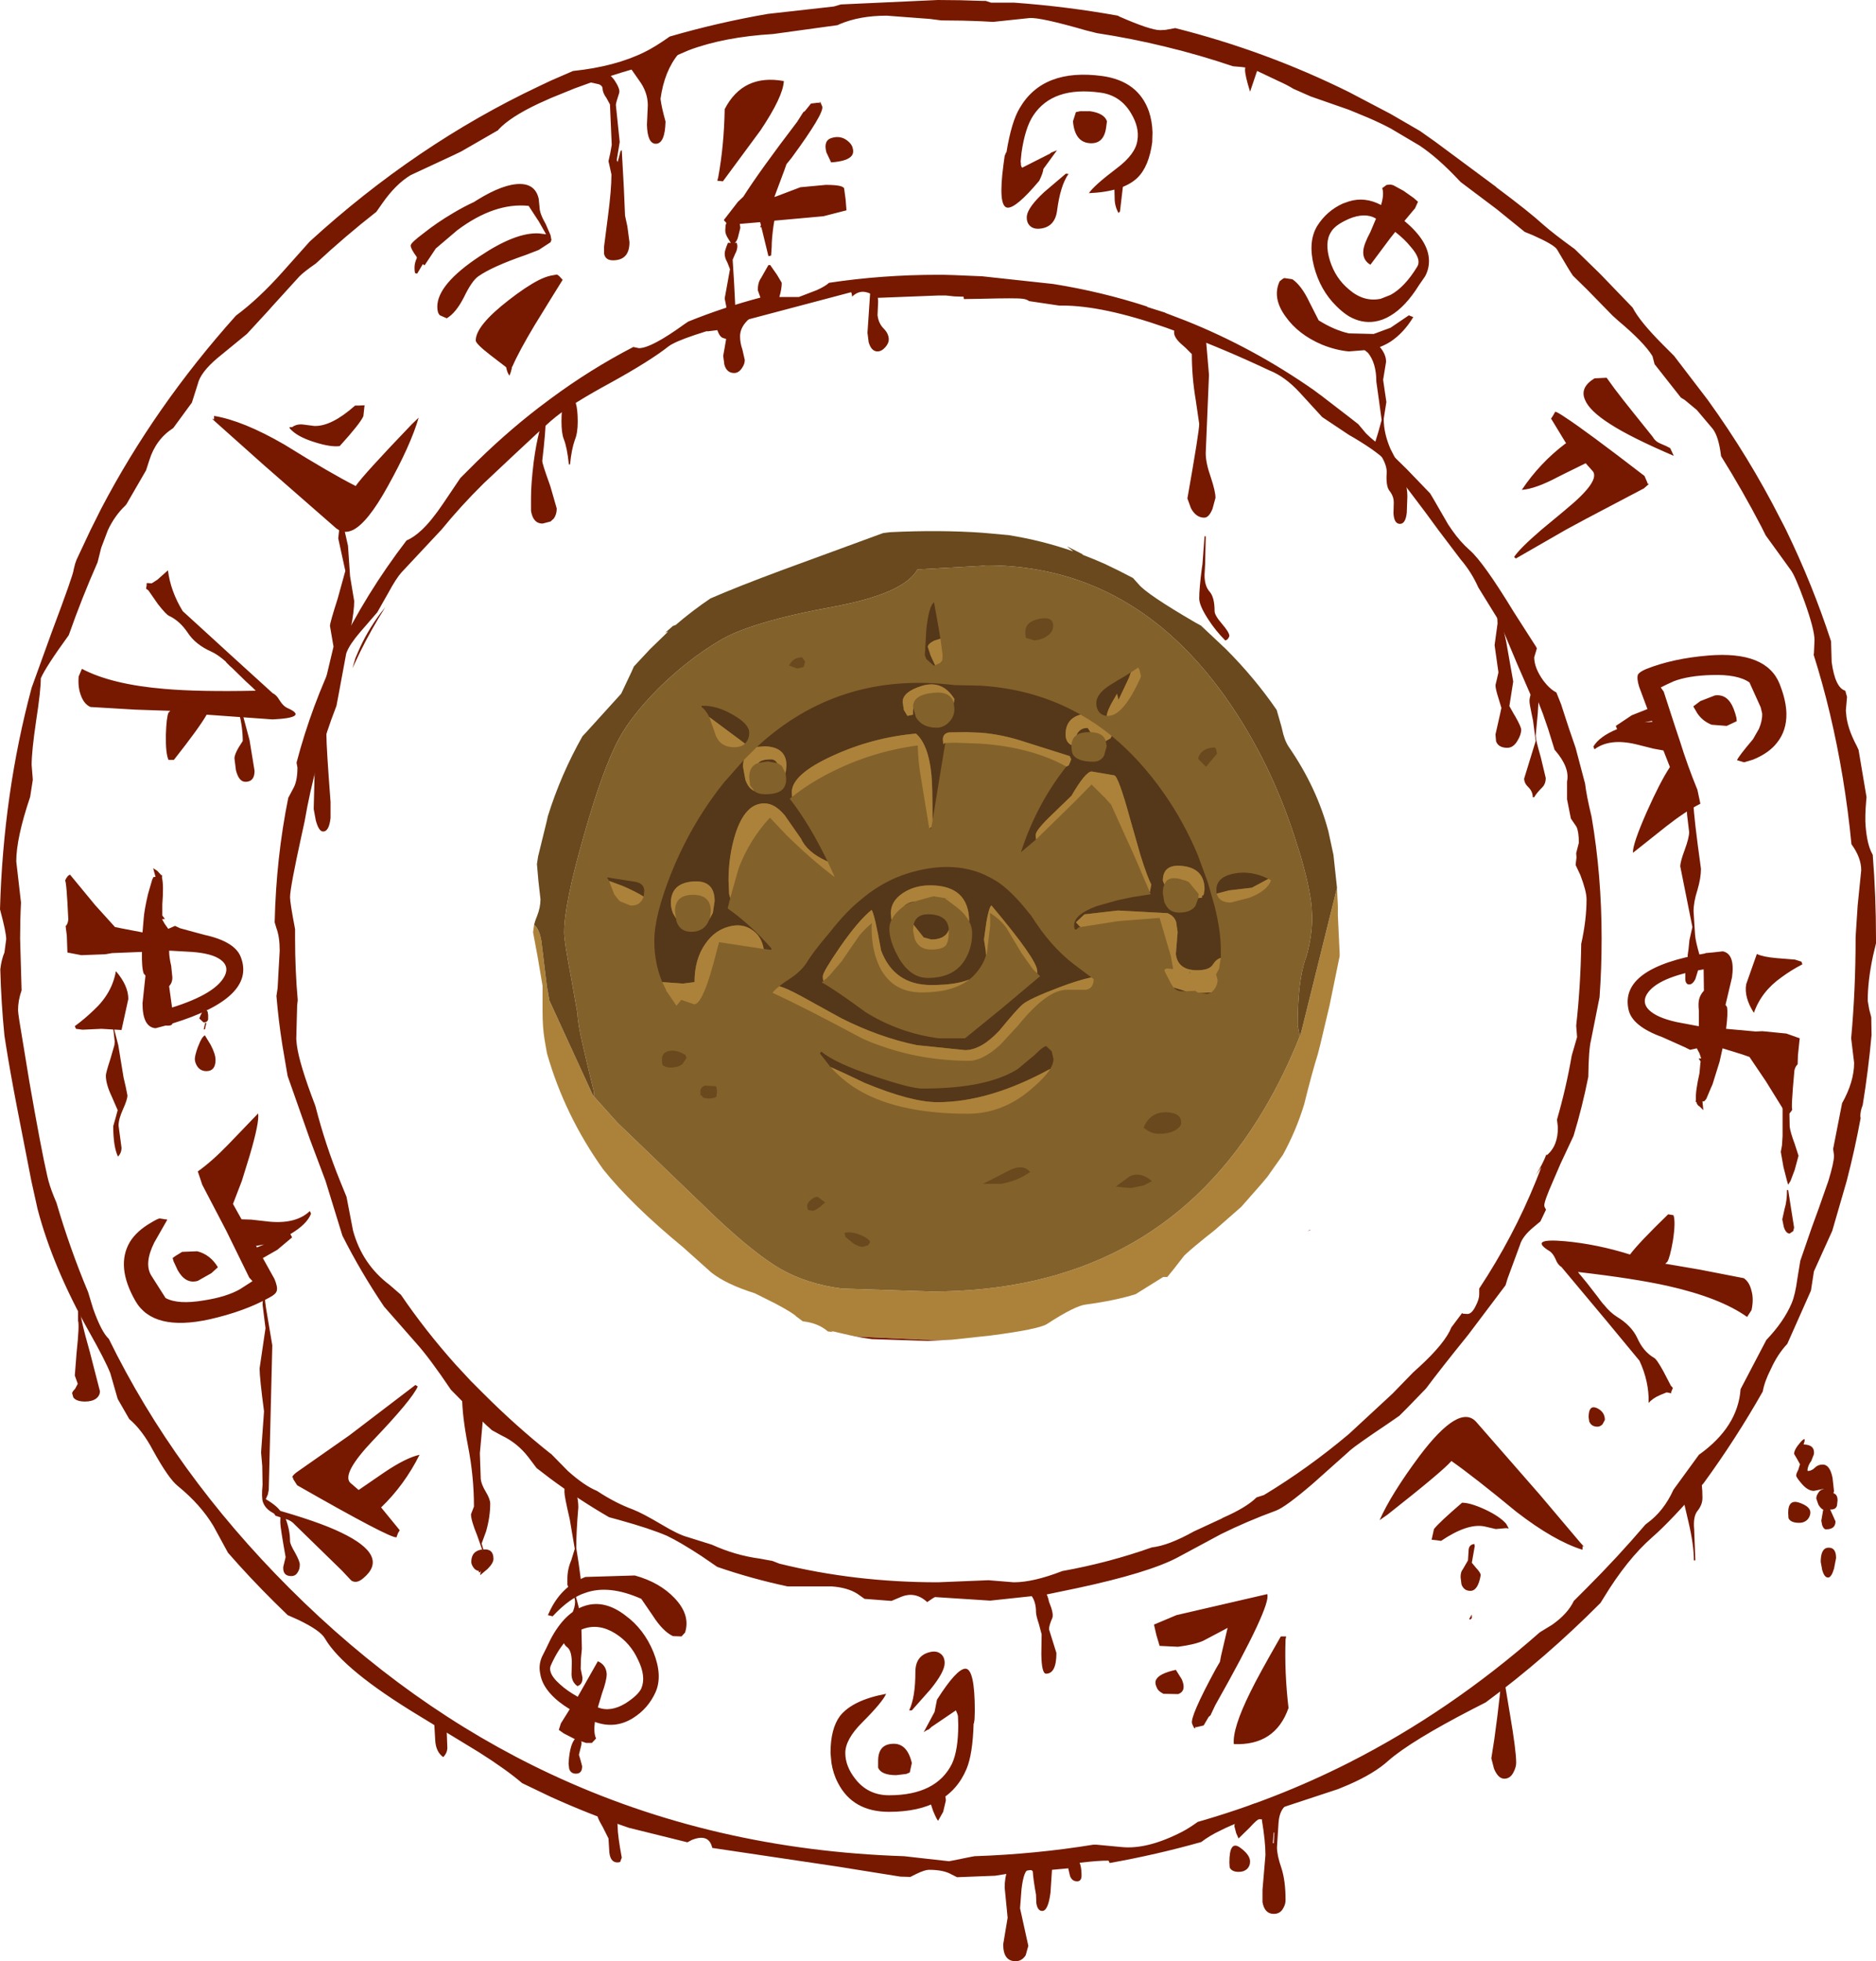 <?xml version="1.0" encoding="UTF-8" standalone="no"?>
<svg xmlns:ffdec="https://www.free-decompiler.com/flash" xmlns:xlink="http://www.w3.org/1999/xlink" ffdec:objectType="frame" height="331.5px" width="317.25px" xmlns="http://www.w3.org/2000/svg">
  <g transform="matrix(1.0, 0.0, 0.0, 1.0, -9.1, -29.0)">
    <use ffdec:characterId="1405" height="331.5" transform="matrix(1.0, 0.0, 0.0, 1.0, 9.1, 29.0)" width="317.25" xlink:href="#shape0"/>
  </g>
  <defs>
    <g id="shape0" transform="matrix(1.0, 0.0, 0.0, 1.0, -9.1, -29.0)">
      <path d="M99.35 185.8 L99.45 185.35 Q100.3 186.0 100.65 188.05 L101.6 195.85 101.8 196.9 101.8 197.05 101.9 197.5 101.95 197.8 102.0 198.1 109.35 214.1 109.5 214.3 113.5 218.75 130.4 235.0 Q137.0 241.15 141.2 243.55 145.65 246.05 151.45 246.8 L166.65 247.3 Q203.55 247.3 221.8 218.25 225.5 212.35 228.3 205.65 L228.9 204.15 228.9 204.2 229.15 203.45 235.2 179.05 235.35 182.15 235.35 183.8 235.65 190.15 235.65 190.6 233.95 198.9 232.35 205.65 231.95 207.2 Q230.95 210.4 229.65 215.65 228.3 220.1 226.05 224.2 L223.4 227.95 222.3 229.25 219.0 233.0 214.55 236.9 Q210.5 240.1 209.35 241.25 L207.6 243.5 206.5 244.85 205.95 244.85 205.8 244.85 201.15 247.75 Q197.85 248.8 192.75 249.5 190.9 249.7 186.15 252.8 184.7 253.7 176.55 254.75 L170.05 255.45 166.75 255.5 153.75 254.9 153.05 254.75 151.1 254.3 149.6 253.95 150.0 254.15 149.95 254.15 149.1 254.05 Q147.5 252.65 144.95 252.35 L144.8 252.3 143.8 251.55 Q143.25 250.95 140.25 249.35 L136.75 247.6 Q131.95 246.1 129.4 244.1 L124.65 239.85 Q115.9 232.65 111.1 226.65 104.6 217.55 101.6 207.05 L101.35 205.65 101.15 204.45 Q100.85 202.5 100.85 199.95 L100.85 195.65 100.05 190.9 99.25 186.6 99.25 186.55 99.35 185.8" fill="#ac823b" fill-rule="evenodd" stroke="none"/>
      <path d="M109.5 214.3 L109.55 213.6 108.15 207.8 107.65 205.65 Q106.8 202.0 106.75 200.3 L105.65 194.1 Q104.5 188.1 104.5 186.6 104.5 181.85 107.8 170.35 111.05 158.85 113.8 153.8 115.95 149.9 120.4 145.4 125.25 140.6 130.75 137.3 136.0 134.1 150.3 131.5 162.0 129.3 164.25 125.25 L175.0 124.65 175.85 124.55 Q202.85 124.55 219.25 151.25 224.9 160.45 228.3 171.3 L229.0 173.5 Q230.55 178.8 230.9 182.15 L231.0 184.0 Q231.0 187.2 230.05 190.6 L229.8 191.3 Q228.55 195.1 228.55 202.35 L228.9 204.15 228.3 205.65 Q225.5 212.35 221.8 218.25 203.55 247.3 166.65 247.3 L151.45 246.8 Q145.65 246.05 141.2 243.55 137.0 241.15 130.4 235.0 L113.5 218.75 109.5 214.3" fill="#83612a" fill-rule="evenodd" stroke="none"/>
      <path d="M99.35 185.8 Q99.45 184.95 99.9 183.9 100.5 182.4 100.5 181.0 L100.15 177.9 99.9 175.05 100.1 173.75 101.5 168.05 101.75 166.95 Q103.95 159.9 107.6 153.45 L108.3 152.7 114.15 146.25 115.9 142.55 116.3 141.65 119.05 138.7 122.1 135.75 121.6 135.95 122.9 134.8 123.35 134.65 Q126.2 132.2 129.25 130.15 133.85 128.15 141.4 125.35 L158.45 119.1 159.7 118.95 Q168.1 118.55 175.2 119.05 L179.65 119.45 Q185.3 120.35 190.6 122.2 L189.6 121.4 189.65 121.4 192.0 122.6 192.05 122.6 192.25 122.8 Q194.1 123.5 196.0 124.35 198.35 125.45 200.7 126.7 L201.6 127.7 Q202.95 129.4 211.2 134.2 L212.2 134.75 216.4 138.7 Q221.25 143.55 225.0 149.0 L225.8 151.8 225.9 152.2 Q226.3 154.15 227.05 155.25 231.8 162.15 233.75 169.55 L234.6 173.5 235.2 179.05 229.15 203.45 228.9 204.2 228.9 204.15 228.55 202.35 Q228.55 195.1 229.8 191.3 L230.05 190.6 Q231.0 187.2 231.0 184.0 L230.9 182.15 Q230.55 178.8 229.0 173.5 L228.3 171.3 Q224.9 160.45 219.25 151.25 202.85 124.55 175.85 124.55 L175.0 124.65 164.25 125.25 Q162.0 129.3 150.3 131.5 136.0 134.1 130.75 137.3 125.25 140.6 120.4 145.4 115.95 149.9 113.8 153.8 111.05 158.85 107.8 170.35 104.5 181.85 104.5 186.6 104.5 188.1 105.65 194.1 L106.75 200.3 Q106.8 202.0 107.65 205.65 L108.15 207.8 109.55 213.6 109.5 214.3 109.35 214.1 102.0 198.1 101.95 197.8 101.9 197.5 101.8 197.05 101.8 196.9 101.6 195.85 100.65 188.05 Q100.3 186.0 99.45 185.35 L99.35 185.8" fill="#69491d" fill-rule="evenodd" stroke="none"/>
      <path d="M167.25 141.45 L167.0 141.5 165.75 140.4 165.5 139.75 165.75 135.45 Q166.15 131.5 167.05 130.8 L167.8 134.95 168.2 137.4 168.15 136.95 167.05 137.3 Q166.0 137.85 166.0 138.35 L166.5 139.85 167.25 141.45 M168.3 140.85 L168.25 141.0 167.55 141.3 168.1 141.05 168.3 140.85 M170.4 147.85 L170.5 147.15 Q168.45 143.85 164.95 144.95 161.75 145.95 161.75 147.65 L161.95 149.0 162.55 150.0 163.5 149.8 Q163.45 149.15 163.55 148.7 L164.0 150.25 Q165.05 152.0 167.5 152.0 168.65 152.0 169.55 151.1 170.5 150.15 170.5 148.85 L170.4 147.85 M137.1 155.25 Q151.0 142.4 170.5 144.8 L175.0 144.9 Q184.3 145.5 191.85 149.8 L191.8 149.8 Q189.3 150.5 189.3 153.15 189.3 154.45 190.3 154.95 L190.3 155.05 Q190.3 156.15 190.55 156.55 191.3 157.75 194.0 157.75 195.2 157.75 195.8 156.75 L196.25 155.15 196.1 154.25 196.9 153.8 197.1 153.4 Q201.9 157.35 205.9 163.05 209.3 167.9 211.65 173.5 L213.35 178.15 214.5 182.15 Q215.55 186.35 215.55 189.5 L215.55 190.6 215.55 190.9 Q214.75 191.15 214.2 192.05 213.6 193.0 211.55 193.0 208.5 193.0 208.0 190.6 L207.95 190.25 208.25 186.55 208.0 184.85 Q207.7 183.85 206.55 183.35 L198.15 182.9 192.5 183.55 191.05 184.9 191.8 185.7 191.5 185.75 Q190.75 186.65 190.75 185.4 190.75 183.55 194.6 182.15 L198.15 181.15 200.55 180.65 203.7 180.15 203.55 179.8 203.8 178.5 Q203.1 177.2 201.95 173.5 L200.25 167.55 Q198.2 160.05 197.5 160.05 L193.7 159.4 Q192.65 159.45 190.3 163.5 L187.15 166.55 Q184.25 169.3 184.25 170.1 L184.3 170.9 181.75 173.05 Q184.35 165.0 189.4 158.6 L189.85 158.35 190.25 157.35 190.0 156.8 182.4 154.4 Q178.65 153.15 175.0 152.85 L172.5 152.75 169.55 152.8 Q168.55 153.0 168.55 154.0 L168.6 154.6 Q168.6 155.0 168.8 154.6 L168.8 154.55 168.9 154.6 168.8 154.6 168.95 154.6 166.8 167.7 Q166.8 161.55 166.6 159.85 166.1 154.85 164.0 153.0 156.65 153.65 149.9 156.75 143.0 159.9 143.0 162.9 L143.05 163.7 142.65 164.0 Q146.0 168.3 149.05 174.6 L148.9 174.55 Q145.6 173.05 144.55 170.75 L141.8 166.8 Q140.15 164.85 138.5 164.8 135.15 164.65 133.45 170.0 132.3 173.7 132.3 177.8 L132.4 180.1 132.6 180.85 132.75 180.2 132.15 182.55 Q135.95 185.2 139.55 189.3 L139.5 189.55 138.25 189.4 Q137.9 187.35 136.45 186.3 134.75 185.0 132.45 185.6 130.0 186.2 128.4 188.5 126.55 191.1 126.55 195.0 L124.6 195.25 121.1 195.0 Q119.75 191.8 119.75 188.0 119.75 183.85 122.55 176.75 125.95 168.25 131.5 161.3 L134.9 157.45 Q134.75 157.95 134.75 158.6 L135.15 160.8 Q135.65 162.25 136.65 162.7 137.3 163.25 138.5 163.25 140.45 163.25 141.3 162.55 142.05 161.95 142.05 160.65 L141.95 159.7 142.1 158.45 Q142.1 155.25 138.45 155.15 L137.1 155.25 M213.95 196.75 L213.25 197.0 211.75 196.8 212.75 196.8 213.95 196.75 M209.65 196.55 L209.0 196.55 Q208.15 196.55 207.55 195.9 L209.65 196.55 M196.0 163.9 L195.95 163.85 196.0 163.8 196.0 163.9 M166.6 168.8 L166.55 169.05 166.4 169.05 166.3 169.0 166.6 168.8 M196.25 150.0 Q195.2 149.9 194.75 149.0 194.5 148.5 194.5 147.85 194.5 146.2 197.05 144.65 198.0 144.05 198.8 143.6 L200.6 142.5 200.35 142.65 200.0 143.6 198.25 147.3 198.0 146.25 197.0 148.0 Q196.3 149.35 196.25 150.0 M193.5 152.75 L193.3 152.75 Q191.9 152.75 191.15 153.25 L191.3 152.95 Q191.9 152.0 193.05 152.05 L193.5 152.75 M183.8 192.85 L184.5 193.55 184.5 193.1 Q184.5 191.25 176.85 182.15 L176.75 182.05 176.65 182.15 Q176.3 182.65 175.9 184.9 L175.5 187.8 175.8 189.75 175.85 190.55 176.0 190.05 175.55 191.3 Q174.65 193.25 173.05 194.55 170.75 195.5 166.6 195.5 160.3 195.5 158.1 189.65 157.0 183.5 156.5 182.8 154.25 184.6 151.1 189.15 148.25 193.3 148.25 194.0 148.25 194.8 148.4 194.8 L148.05 195.05 Q150.2 196.2 155.5 200.1 161.15 203.6 167.8 204.5 L172.3 204.5 178.45 199.5 185.0 194.0 183.8 192.85 M140.9 195.7 Q141.6 195.1 142.65 194.45 144.5 193.25 145.5 191.75 146.55 189.95 149.5 186.5 152.1 183.2 154.35 181.35 158.65 177.6 163.75 176.3 170.0 174.65 175.0 176.6 176.3 177.15 177.55 177.9 179.65 179.2 182.15 182.15 L183.5 183.8 Q186.8 189.05 190.85 192.1 L193.65 194.2 Q191.35 194.7 188.2 195.9 183.05 197.85 182.0 198.8 181.1 199.55 178.1 203.2 176.55 204.85 175.15 205.65 173.65 206.5 172.3 206.5 L164.1 205.65 Q157.8 204.35 151.35 201.1 L144.55 197.35 Q142.15 196.05 140.9 195.7 M163.85 181.35 L162.6 181.75 Q159.5 183.75 159.5 186.0 159.5 188.05 161.0 190.75 163.0 194.3 166.0 194.3 170.75 194.3 172.55 190.75 173.5 188.95 173.5 186.75 173.5 185.7 173.0 184.75 172.95 178.65 166.4 178.65 163.75 178.65 161.8 179.95 159.75 181.3 159.75 183.35 L159.85 184.55 Q160.4 183.3 162.0 182.15 162.6 181.5 163.85 181.35 M163.6 185.3 Q164.05 183.35 166.55 183.55 169.45 183.8 169.55 186.15 L169.35 186.6 Q168.6 187.8 166.6 187.8 L165.3 187.45 163.6 185.3 M148.65 194.55 L148.5 194.7 148.55 194.55 148.65 194.55 M223.6 177.55 L220.8 179.05 216.95 179.5 214.85 180.05 214.8 179.4 Q214.8 177.25 217.8 176.65 220.65 176.1 223.6 177.55 M211.75 180.8 Q212.7 180.75 212.3 180.5 L212.65 180.25 212.8 179.35 Q212.8 175.9 209.3 175.4 205.75 174.9 205.75 177.85 L206.0 178.5 Q205.75 179.05 205.75 180.0 L206.0 181.5 206.35 182.15 Q207.05 183.25 208.5 183.25 210.45 183.25 211.25 182.15 L211.75 180.8 M208.75 177.6 L208.8 177.55 208.85 177.6 208.75 177.6 M112.1 177.9 L111.75 177.3 116.2 178.0 Q118.05 178.2 118.05 179.6 L117.95 180.55 Q116.6 179.7 114.4 178.75 L112.1 177.9 M129.05 150.2 Q128.45 149.0 127.75 148.5 L127.75 148.3 Q130.3 148.2 133.1 149.85 135.8 151.4 135.8 152.85 135.8 153.9 135.2 154.55 L135.1 154.7 129.05 150.2 M137.35 157.95 Q137.85 157.35 139.5 157.35 140.15 157.35 140.55 158.0 L138.95 157.7 137.35 157.95 M129.15 184.25 L129.65 183.3 129.95 181.3 Q129.95 177.7 126.25 178.0 122.55 178.3 122.55 181.65 122.55 182.4 122.9 183.35 L123.45 184.3 123.35 183.75 123.5 184.75 Q124.1 186.5 126.0 186.5 127.9 186.5 128.75 185.05 L129.15 184.25 M186.7 209.7 L186.55 209.75 Q176.35 215.3 167.65 215.3 163.2 215.3 155.35 212.05 151.4 210.15 149.55 209.35 L149.5 209.3 147.75 207.05 148.0 206.75 Q150.3 208.7 157.05 210.95 163.15 213.0 165.1 213.0 176.0 213.0 181.2 209.7 L184.15 207.25 Q185.35 206.0 186.0 205.8 L186.95 206.7 187.25 208.0 Q187.25 208.75 186.7 209.7" fill="#55371a" fill-rule="evenodd" stroke="none"/>
      <path d="M168.2 137.4 L168.5 139.7 168.5 139.8 168.5 139.85 168.45 140.6 168.4 140.65 168.35 140.75 168.3 140.85 168.1 141.05 167.55 141.3 167.25 141.45 166.5 139.85 166.0 138.35 Q166.0 137.85 167.05 137.3 L168.15 136.95 168.2 137.4 M163.55 148.7 Q163.45 149.15 163.5 149.8 L162.55 150.0 161.95 149.0 161.75 147.65 Q161.75 145.95 164.95 144.95 168.45 143.85 170.5 147.15 L170.4 147.85 Q169.85 145.8 167.0 146.1 163.5 146.4 163.5 148.5 L163.55 148.7 M191.85 149.8 Q194.6 151.35 197.1 153.4 L196.9 153.8 196.1 154.25 Q195.65 152.8 193.5 152.75 L193.05 152.05 Q191.9 152.0 191.3 152.95 L191.15 153.25 Q190.35 153.8 190.3 154.95 189.3 154.45 189.3 153.15 189.3 150.5 191.8 149.8 L191.85 149.8 M215.55 190.9 L215.25 192.75 214.75 193.7 215.0 194.6 Q215.0 195.55 214.35 196.35 L213.95 196.75 212.75 196.8 211.75 196.8 211.55 196.7 211.15 196.45 211.0 196.5 210.55 196.5 209.7 196.55 209.65 196.55 207.55 195.9 207.15 195.3 206.0 193.05 Q206.0 192.8 206.45 192.7 L207.5 192.8 207.1 190.6 205.2 184.15 198.15 184.7 191.8 185.7 191.05 184.9 192.5 183.55 198.15 182.9 206.55 183.35 Q207.7 183.85 208.0 184.85 L208.25 186.55 207.95 190.25 208.0 190.6 Q208.5 193.0 211.55 193.0 213.6 193.0 214.2 192.05 214.75 191.15 215.55 190.9 M203.55 179.8 L200.85 173.5 200.3 172.3 196.95 164.9 196.9 164.9 196.0 163.9 196.0 163.8 195.95 163.85 193.7 161.6 190.9 164.45 184.3 170.9 184.25 170.1 Q184.25 169.3 187.15 166.55 L190.3 163.5 Q192.65 159.45 193.7 159.4 L197.5 160.05 Q198.2 160.05 200.25 167.55 L201.95 173.5 Q203.1 177.2 203.8 178.5 L203.55 179.8 M189.4 158.6 L189.35 158.6 189.4 158.55 Q183.5 155.3 175.0 154.7 L171.0 154.55 170.0 154.55 168.95 154.6 168.9 154.6 168.8 154.55 168.8 154.6 168.6 154.6 168.8 154.6 Q168.6 155.0 168.6 154.6 L168.55 154.0 Q168.55 153.0 169.55 152.8 L172.5 152.75 175.0 152.85 Q178.65 153.15 182.4 154.4 L190.0 156.8 190.25 157.35 189.85 158.35 189.4 158.6 M166.8 167.7 L166.6 168.8 166.3 169.0 166.4 169.05 166.25 169.05 164.8 160.2 Q164.4 157.95 164.3 155.0 156.35 156.05 149.2 159.75 145.8 161.5 143.05 163.7 L143.0 162.9 Q143.0 159.9 149.9 156.75 156.65 153.65 164.0 153.0 166.1 154.85 166.6 159.85 166.8 161.55 166.8 167.7 M149.05 174.6 L150.15 177.0 150.25 177.25 Q146.2 174.2 142.1 170.15 L139.3 167.2 Q135.8 171.0 134.0 175.8 L134.0 175.85 133.9 176.15 132.75 180.2 132.6 180.85 132.4 180.1 132.3 177.8 Q132.3 173.7 133.45 170.0 135.15 164.65 138.5 164.8 140.15 164.85 141.8 166.8 L144.55 170.75 Q145.6 173.05 148.9 174.55 L149.05 174.6 M138.25 189.4 L130.7 188.25 130.3 189.75 Q128.05 198.75 126.5 198.75 L124.3 198.0 123.5 199.0 121.9 196.65 121.75 196.5 121.8 196.45 121.1 195.0 124.6 195.25 126.55 195.0 Q126.55 191.1 128.4 188.5 130.0 186.2 132.45 185.6 134.75 185.0 136.45 186.3 137.9 187.35 138.25 189.4 M134.9 157.45 L137.1 155.25 138.45 155.15 Q142.1 155.25 142.1 158.45 L141.95 159.7 141.3 158.45 140.6 158.0 140.55 158.0 Q140.15 157.35 139.5 157.35 137.85 157.35 137.35 157.95 135.8 158.45 135.8 160.35 L135.95 161.75 136.65 162.7 Q135.65 162.25 135.15 160.8 L134.75 158.6 Q134.75 157.95 134.9 157.45 M200.6 142.5 L201.1 142.15 201.5 141.9 201.5 141.85 201.55 141.8 201.8 142.25 202.05 143.3 201.95 143.6 Q199.05 150.0 196.5 150.0 L196.25 150.0 Q196.3 149.35 197.0 148.0 L198.0 146.25 198.25 147.3 200.0 143.6 200.35 142.65 200.6 142.5 M176.0 190.05 L175.85 190.55 175.8 189.75 175.5 187.8 175.9 184.9 Q176.3 182.65 176.65 182.15 L176.75 182.05 176.85 182.15 Q184.5 191.25 184.5 193.1 L184.5 193.55 183.8 192.85 181.95 190.25 181.8 190.05 181.7 189.85 179.3 185.85 Q178.2 184.35 176.5 183.3 L176.55 184.35 176.55 184.85 176.55 185.0 176.55 185.45 176.0 190.05 M148.4 194.8 Q148.25 194.8 148.25 194.0 148.25 193.3 151.1 189.15 154.25 184.6 156.5 182.8 157.0 183.5 158.1 189.65 160.3 195.5 166.6 195.5 170.75 195.5 173.05 194.55 170.2 196.75 165.0 196.75 159.6 196.75 157.55 191.75 156.5 189.2 156.5 185.75 L156.55 185.05 156.65 184.95 Q155.4 185.95 154.45 187.1 L151.65 191.15 151.55 191.35 149.4 193.85 148.7 194.55 148.65 194.55 148.55 194.55 148.5 194.7 148.5 194.75 148.4 194.8 M193.65 194.2 L194.05 194.5 Q194.05 196.05 192.75 196.3 L189.5 196.3 Q186.15 196.3 181.3 202.3 L178.2 205.65 Q175.25 208.3 173.0 208.3 164.95 208.3 157.7 205.65 156.25 205.15 154.85 204.5 145.45 199.45 139.75 196.8 140.15 196.25 140.9 195.7 142.15 196.05 144.55 197.35 L151.35 201.1 Q157.8 204.35 164.1 205.65 L172.3 206.5 Q173.65 206.5 175.15 205.65 176.55 204.85 178.1 203.2 181.1 199.55 182.0 198.8 183.05 197.85 188.2 195.9 191.35 194.7 193.65 194.2 M173.0 184.75 Q172.25 183.3 170.5 182.05 L168.9 180.85 169.8 180.95 167.0 180.5 166.55 180.6 166.35 180.65 164.2 181.25 163.95 181.35 163.9 181.35 163.85 181.35 Q162.6 181.5 162.0 182.15 160.4 183.3 159.85 184.55 L159.75 183.35 Q159.75 181.3 161.8 179.95 163.75 178.65 166.4 178.65 172.95 178.65 173.0 184.75 M169.55 186.15 L169.55 186.35 Q169.55 188.2 169.0 188.85 168.35 189.5 166.5 189.5 164.55 189.5 163.8 187.75 L163.5 186.25 163.6 185.3 165.3 187.45 166.6 187.8 Q168.6 187.8 169.35 186.6 L169.55 186.15 M223.6 177.55 L224.05 177.8 Q223.4 179.6 220.35 180.75 L217.25 181.55 Q215.6 181.55 215.05 180.55 L214.85 180.05 216.95 179.5 220.8 179.05 223.6 177.55 M206.0 178.5 L205.75 177.85 Q205.75 174.9 209.3 175.4 212.8 175.9 212.8 179.35 L212.65 180.25 212.3 180.5 Q212.7 180.75 211.75 180.8 L211.8 180.1 210.15 178.1 Q209.6 177.8 208.85 177.65 L208.85 177.6 208.8 177.55 208.75 177.6 Q206.6 177.0 206.0 178.5 M210.45 193.5 L210.25 193.1 210.3 193.5 210.45 193.5 M112.1 177.9 L114.4 178.75 Q116.6 179.7 117.95 180.55 L117.65 181.2 117.55 181.3 Q117.0 182.05 116.0 182.05 L115.7 182.05 113.95 181.35 113.7 181.1 113.0 180.2 112.95 180.1 112.1 177.9 M135.1 154.7 Q134.5 155.25 133.4 155.3 L133.25 155.3 Q130.65 155.3 129.95 152.75 L129.05 150.2 135.1 154.7 M123.35 183.75 L123.45 184.3 122.9 183.35 Q122.55 182.4 122.55 181.65 122.55 178.3 126.25 178.0 129.95 177.7 129.95 181.3 L129.65 183.3 129.15 184.25 129.3 183.1 129.3 183.0 Q129.3 180.25 126.3 180.25 123.25 180.25 123.25 183.0 L123.35 183.75 M149.55 209.35 Q151.4 210.15 155.35 212.05 163.2 215.3 167.65 215.3 176.35 215.3 186.55 209.75 L186.7 209.7 Q185.75 211.2 183.3 213.25 178.55 217.25 172.75 217.25 160.3 217.25 153.4 212.7 151.25 211.25 149.55 209.35" fill="#ac823b" fill-rule="evenodd" stroke="none"/>
      <path d="M268.3 68.75 L266.95 68.2 262.2 64.35 256.15 59.8 255.85 59.5 Q252.25 55.65 249.15 53.6 L244.25 50.7 Q242.35 49.7 240.35 48.85 L237.2 47.55 230.75 45.3 227.8 44.0 Q226.95 43.45 225.3 42.7 L221.6 40.95 Q220.75 40.4 217.6 40.2 212.0 38.3 206.2 36.9 200.5 35.5 194.6 34.6 L192.8 34.15 Q185.0 31.9 183.2 32.05 L177.05 32.7 175.2 32.6 Q171.75 32.45 168.3 32.45 L166.35 32.2 159.05 31.65 Q154.45 31.65 151.05 33.1 L150.75 33.25 139.85 34.75 Q131.5 35.25 125.55 37.5 L123.0 38.6 117.1 40.4 Q111.2 42.1 106.25 43.95 L102.2 45.6 100.2 46.5 Q95.4 48.75 93.4 50.9 L93.35 51.0 87.1 54.6 85.75 55.25 78.55 58.6 Q76.05 60.1 73.8 63.3 L72.75 64.8 Q67.5 68.9 62.5 73.55 60.55 74.9 59.75 75.7 L55.2 80.7 54.4 81.6 50.85 85.45 45.9 89.5 Q43.0 91.95 42.55 93.9 L41.55 97.05 38.4 101.35 Q35.45 103.25 34.35 106.8 L33.8 108.5 30.5 114.2 30.3 114.45 Q28.5 116.15 27.35 118.6 L26.25 121.5 26.2 121.65 25.6 124.05 Q22.95 130.05 20.75 136.3 L20.7 136.4 Q16.85 141.7 16.0 143.65 16.0 145.75 15.2 150.9 14.45 156.0 14.45 158.3 L14.65 160.8 14.2 163.7 Q11.85 170.65 11.85 174.6 L12.65 181.55 Q12.5 184.55 12.5 187.65 L12.75 196.4 Q12.15 198.1 12.15 199.75 12.15 200.4 13.05 205.65 L14.05 211.75 Q16.05 223.25 17.1 227.8 L17.3 228.6 Q17.7 230.1 18.65 232.3 20.9 240.0 24.0 247.4 L24.85 250.2 Q26.25 254.15 27.5 255.3 38.6 278.0 58.0 297.4 78.25 317.65 102.2 328.85 129.65 341.7 162.0 342.75 L164.65 343.05 169.6 343.6 173.1 342.9 173.9 342.75 Q184.2 342.4 194.0 340.8 L194.5 340.8 198.75 341.2 Q203.1 341.65 208.95 338.65 210.2 338.0 211.65 336.95 224.95 333.15 237.2 326.95 254.35 318.25 269.5 304.9 L271.55 303.65 Q274.2 301.8 275.25 299.6 L277.45 297.4 Q282.7 292.15 287.35 286.7 L287.6 286.5 Q290.45 284.45 292.1 280.8 L296.4 274.9 Q303.0 270.2 303.45 263.8 L307.8 255.5 Q310.8 252.35 312.1 249.25 312.7 247.8 313.05 245.15 L313.55 242.1 315.5 236.45 316.65 233.3 318.3 228.6 Q319.25 225.5 319.25 224.3 L319.1 223.2 320.6 215.55 320.6 215.5 Q322.65 211.85 322.65 208.65 L322.15 204.5 Q322.9 196.25 322.9 187.65 L322.9 187.4 323.25 182.05 323.85 176.1 Q323.85 173.95 322.2 171.7 321.1 160.35 318.55 149.6 317.35 144.55 315.8 139.65 L315.85 139.45 315.95 137.2 Q315.95 135.4 314.25 130.65 312.65 126.25 311.9 125.3 L310.2 122.95 307.7 119.5 307.6 119.3 307.25 118.6 306.95 118.0 Q303.8 111.95 300.15 106.1 299.75 102.8 298.75 101.5 L296.05 98.3 294.0 96.6 293.35 96.2 288.9 90.55 288.55 89.2 Q287.15 86.9 282.8 83.25 L281.8 82.35 277.45 77.9 275.1 75.6 274.7 75.0 274.15 74.1 272.4 71.15 Q271.9 70.35 268.3 68.75 M324.7 164.25 Q324.45 167.15 324.6 168.7 324.85 171.75 325.7 173.3 L325.8 173.5 Q326.35 180.45 326.35 187.65 L326.35 188.45 325.85 190.55 Q324.95 194.75 324.95 198.15 L325.2 199.6 325.55 200.95 325.6 203.95 Q325.05 209.95 324.1 215.8 323.7 216.75 323.7 217.7 L323.75 218.0 Q322.75 223.4 321.4 228.6 L318.95 237.05 315.85 243.9 315.35 247.15 311.35 256.15 Q309.7 257.9 308.55 260.45 307.5 262.5 307.2 264.2 302.7 272.15 297.2 279.7 291.65 286.1 288.55 288.8 284.25 292.55 280.25 299.15 L279.75 299.95 Q270.45 309.3 260.35 316.75 L258.1 317.9 Q247.75 323.25 243.95 326.55 241.55 328.75 237.2 330.65 L235.4 331.4 224.95 334.85 Q218.5 336.85 215.5 338.4 213.6 339.3 212.25 340.35 204.65 342.5 196.75 343.9 L196.65 343.65 196.55 343.5 Q193.35 343.45 184.2 344.95 L177.4 346.05 170.95 346.3 170.05 345.85 Q168.7 345.05 166.2 345.05 165.5 345.05 164.05 345.75 L163.05 346.25 161.35 346.2 150.4 344.45 129.55 341.35 Q129.0 338.85 126.1 340.0 L125.35 340.4 115.45 337.95 Q108.7 335.65 102.2 332.7 L97.4 330.4 Q94.65 328.05 90.05 325.15 L79.95 319.0 Q67.15 311.25 64.05 305.95 63.3 304.6 59.55 302.8 L57.75 302.0 55.55 299.85 Q51.4 295.75 47.65 291.45 L45.2 286.95 Q43.05 283.35 39.2 280.2 37.65 279.0 35.0 274.2 33.15 270.7 30.95 268.85 L29.0 265.45 27.75 261.1 Q26.9 258.95 24.25 254.25 18.05 243.25 15.45 233.35 L14.4 228.6 11.95 216.05 Q10.75 209.8 10.1 205.65 L9.85 204.05 Q9.3 198.55 9.15 192.85 9.35 191.15 9.85 190.0 L10.15 187.75 Q10.15 186.6 9.1 182.7 9.65 163.1 14.45 145.25 L17.85 135.85 Q21.55 126.0 21.55 125.3 L21.8 124.3 22.05 123.6 24.4 118.6 26.2 115.0 Q35.25 97.7 49.0 82.35 52.85 79.5 56.9 74.95 L61.45 69.85 Q79.45 53.4 100.2 43.6 L102.2 42.65 106.0 41.0 Q113.15 40.25 118.1 37.8 119.85 36.95 122.4 35.15 L122.45 35.15 Q130.55 32.8 138.95 31.35 L150.1 30.1 151.3 29.75 167.7 29.0 Q171.5 29.0 175.2 29.15 L175.8 29.15 176.7 29.45 180.65 29.45 Q189.55 30.1 198.15 31.65 L198.4 31.8 Q203.65 34.1 205.3 34.1 L206.2 34.05 207.85 33.75 Q223.15 37.6 237.2 44.55 L244.25 48.25 249.25 51.15 251.8 52.95 262.05 60.55 262.2 60.7 Q267.7 64.8 270.05 66.95 271.8 68.5 275.4 71.1 L279.4 75.0 279.9 75.5 285.2 81.0 Q286.4 83.35 290.35 87.3 L292.2 89.15 297.9 96.6 Q304.9 106.3 310.2 116.75 L310.85 118.0 311.15 118.6 Q315.6 127.75 318.75 137.4 L318.85 140.9 Q319.45 145.25 321.15 145.75 L321.45 146.8 321.25 149.1 321.3 149.6 Q321.45 152.0 323.1 155.1 L323.4 155.75 324.75 163.75 324.7 164.25 M244.7 60.3 L246.45 61.25 248.15 62.45 248.9 63.1 248.4 64.2 246.6 66.35 Q250.65 69.7 250.75 72.95 250.8 74.4 250.1 75.7 L249.1 77.15 Q246.8 80.85 244.25 82.35 242.95 83.15 241.6 83.35 239.35 83.7 237.2 82.45 236.15 81.8 235.1 80.75 232.35 78.05 231.3 74.0 230.25 69.85 231.85 67.2 233.45 64.65 236.2 63.4 L237.2 63.05 Q239.9 62.2 242.65 63.65 243.2 61.85 242.85 60.8 L243.6 60.25 244.25 60.2 244.7 60.3 M244.25 69.2 L240.85 73.75 Q239.5 72.95 239.65 71.35 239.75 70.25 240.85 68.2 L241.8 65.95 Q239.95 64.85 237.2 66.0 L237.1 66.05 Q234.85 67.05 234.2 68.2 233.05 69.95 234.0 73.05 234.95 76.05 237.2 77.9 L237.25 77.95 Q239.75 80.1 242.6 79.5 L244.25 78.85 Q246.65 77.55 248.75 74.1 249.55 72.85 247.65 70.7 246.65 69.45 245.05 68.2 L244.25 69.2 M244.25 86.75 Q242.75 87.7 240.95 88.1 L237.2 88.4 Q235.0 88.2 232.65 87.25 228.65 85.55 226.5 82.5 224.2 79.35 225.5 76.55 226.0 76.1 226.3 76.0 L227.65 76.2 Q229.2 77.25 230.55 80.1 L232.1 83.15 Q234.75 84.8 237.2 85.35 L241.4 85.45 244.25 84.4 247.35 82.3 248.1 82.6 Q246.5 85.25 244.25 86.75 M280.8 92.85 L282.1 94.65 283.6 96.6 285.35 98.8 288.6 102.85 Q289.05 103.65 289.95 104.0 290.95 104.4 291.55 104.75 L292.15 106.05 Q284.8 102.9 281.35 100.65 277.9 98.45 277.15 96.6 276.2 94.5 278.75 92.95 L280.8 92.85 M191.75 47.8 L193.45 47.8 Q195.85 48.15 196.3 49.5 L196.15 50.6 Q195.75 53.4 193.35 53.2 190.85 53.0 190.55 49.5 L191.05 47.95 191.75 47.8 M195.15 44.65 Q187.15 43.55 183.85 48.5 182.45 50.6 181.85 54.8 L181.7 56.3 181.75 56.65 Q181.7 57.0 181.95 57.35 L182.15 57.25 186.5 55.05 186.55 55.05 186.85 54.8 187.85 54.4 185.55 57.55 Q185.5 58.2 184.85 59.55 180.9 64.25 179.45 64.1 177.85 63.9 178.8 56.8 L179.0 55.35 179.25 54.75 179.3 54.75 Q180.15 49.55 181.55 47.25 185.5 40.5 195.5 41.85 201.6 42.7 203.4 47.85 203.95 49.5 204.0 51.4 L203.95 53.05 Q203.4 57.15 201.45 59.05 199.0 61.4 193.25 61.65 194.05 60.4 197.95 57.45 201.15 55.05 201.45 52.7 201.8 50.55 200.4 48.2 198.6 45.1 195.15 44.65 M189.8 58.4 Q188.4 60.35 187.85 64.7 187.45 67.4 184.95 67.65 183.9 67.75 183.3 67.2 182.65 66.6 182.75 65.5 182.95 64.0 185.7 61.45 L189.35 58.35 189.8 58.4 M168.6 75.45 L170.4 75.5 175.2 75.7 187.2 77.0 Q195.35 78.3 203.05 80.8 L203.15 80.9 206.15 81.85 206.2 81.9 209.6 83.2 Q221.0 87.75 231.3 94.95 L232.3 95.7 232.45 95.8 237.2 99.45 238.8 100.7 240.1 102.25 Q241.55 103.7 242.9 104.45 L243.3 104.7 244.25 105.6 247.05 108.35 250.95 112.4 251.4 113.15 254.0 117.65 254.65 118.6 Q256.0 120.55 257.65 122.0 259.95 124.0 265.1 132.45 L268.85 138.3 269.0 138.6 268.55 140.1 Q268.55 141.9 270.1 144.05 271.15 145.45 272.3 146.05 L273.1 148.05 273.6 149.6 274.4 152.05 274.45 152.2 275.55 155.4 277.15 161.45 Q277.4 163.55 278.25 167.05 279.95 176.95 279.95 187.65 279.95 192.7 279.6 197.55 L278.15 204.85 Q277.75 206.45 277.7 211.0 276.7 216.05 275.2 221.0 L273.0 225.7 271.75 228.6 Q270.25 232.0 270.25 232.75 270.25 233.0 270.55 233.45 L269.6 235.45 268.4 236.45 Q266.55 238.0 266.15 239.4 L264.05 245.1 263.7 246.25 257.4 254.6 Q252.55 260.6 250.25 263.7 L247.05 267.0 245.75 268.3 243.8 269.65 Q238.5 273.2 237.35 274.2 L237.2 274.35 231.2 279.7 Q226.5 283.75 224.85 284.35 219.95 286.15 215.6 288.3 L208.25 292.25 Q203.35 294.85 191.2 297.45 L185.9 298.55 176.55 299.55 167.25 298.95 Q167.1 298.95 165.9 299.8 163.85 297.9 161.4 298.95 L159.85 299.6 155.3 299.25 154.1 298.4 Q152.45 297.35 149.8 297.15 L142.3 297.15 Q136.2 295.85 130.4 293.85 L127.7 292.0 Q124.1 289.65 121.9 288.6 119.15 287.4 113.75 285.9 L112.1 285.45 Q107.0 282.5 102.2 278.95 L99.85 277.15 98.45 275.3 Q96.6 272.9 93.95 271.65 L92.3 270.75 91.35 269.9 88.4 267.0 85.35 263.9 Q81.75 258.55 79.5 256.05 L74.05 249.85 Q70.1 244.0 67.0 237.85 L64.15 228.6 61.5 221.55 57.75 210.9 57.7 210.65 56.85 205.65 Q56.2 201.55 55.85 197.35 L56.05 196.0 56.25 192.35 56.4 189.7 Q56.4 187.35 55.85 185.9 L55.55 184.9 Q55.8 173.95 57.85 163.85 L58.65 162.35 Q59.4 161.1 59.4 158.75 L59.25 157.9 Q61.8 148.2 66.2 139.2 70.95 129.35 77.85 120.35 79.05 119.85 80.4 118.6 82.1 117.0 84.05 114.1 L86.95 109.8 88.4 108.35 Q94.1 102.6 100.2 97.9 L102.2 96.4 Q108.95 91.4 116.2 87.65 L117.15 87.85 Q119.25 87.85 124.9 83.75 L125.5 83.35 Q131.45 80.95 137.7 79.3 L137.25 78.05 Q137.25 76.75 137.8 76.0 L139.05 73.8 139.35 73.8 140.5 75.45 141.3 76.8 Q141.3 77.85 140.9 79.2 L144.2 79.2 147.2 78.05 Q148.65 77.4 149.3 76.8 158.25 75.45 167.7 75.45 L168.6 75.45 M182.0 79.5 Q181.05 79.35 175.2 79.5 L172.1 79.55 172.05 79.15 170.5 79.1 169.1 78.95 169.0 78.95 167.7 78.95 157.4 79.35 Q154.95 77.4 153.2 79.15 L153.2 79.05 153.1 78.5 153.0 78.4 135.8 82.95 Q124.2 86.0 122.15 87.55 119.05 90.0 112.35 93.7 105.9 97.2 103.1 99.45 L102.2 100.2 100.2 102.0 95.85 106.05 90.85 110.75 Q87.0 114.55 83.7 118.6 L83.5 118.8 77.0 125.75 Q76.1 126.75 74.8 129.15 L72.9 132.5 70.0 135.85 Q68.25 137.9 67.75 139.2 L67.65 139.45 66.35 146.45 66.0 148.3 Q62.35 157.7 60.6 167.9 L60.15 169.95 Q58.15 179.05 58.15 180.65 58.15 181.6 59.0 186.05 L59.0 187.65 Q59.0 192.95 59.45 198.05 L59.35 198.95 59.2 204.65 59.3 205.65 Q59.7 208.8 62.4 215.85 L62.45 216.0 Q64.1 222.45 66.6 228.6 L67.7 231.3 68.8 237.0 Q70.35 242.7 75.0 246.2 L76.9 247.85 Q81.05 253.95 86.15 259.65 L88.7 262.4 90.85 264.55 Q96.35 270.05 102.2 274.7 L102.3 274.75 105.15 277.65 Q107.95 280.15 110.05 281.0 113.15 283.05 116.15 284.15 117.8 284.8 121.0 286.7 123.85 288.4 125.35 288.8 L129.5 290.1 Q133.45 291.9 137.6 292.45 L139.75 292.85 140.9 293.3 Q153.65 296.45 167.7 296.45 L176.25 296.1 180.55 296.45 Q183.85 296.45 188.75 294.55 196.55 293.15 203.9 290.55 206.7 290.25 211.0 287.85 L215.65 285.7 215.9 285.55 Q219.9 283.8 221.6 282.1 L222.85 281.7 Q230.3 277.2 237.2 271.4 L244.6 264.55 248.05 261.0 249.15 260.0 Q253.5 256.0 254.55 253.35 L256.35 250.95 256.5 251.05 257.25 251.1 Q258.0 251.1 258.65 249.75 259.25 248.6 259.25 247.8 L259.25 246.8 Q265.0 238.1 268.85 228.6 L269.75 226.3 268.8 227.65 Q270.0 225.75 270.6 224.15 L270.7 224.25 Q272.6 222.65 272.55 219.5 L272.4 218.25 Q273.95 212.9 274.9 207.4 L275.8 204.3 275.65 202.35 Q276.4 195.65 276.5 188.55 277.4 184.5 277.4 181.0 277.4 179.65 276.35 176.9 L275.55 175.2 275.7 173.95 275.65 173.2 276.1 171.45 Q276.1 169.6 275.7 168.75 L274.95 167.65 274.75 167.35 274.1 164.1 274.1 161.1 Q274.6 158.75 272.1 155.85 L272.0 155.75 270.9 152.2 270.0 149.6 268.85 146.65 268.9 148.65 268.55 147.85 265.7 141.3 263.1 135.1 263.05 135.05 262.9 134.45 259.1 128.3 Q257.95 125.7 256.1 123.55 L252.35 118.6 250.15 115.6 244.25 107.8 243.85 107.3 Q242.5 105.65 238.15 103.05 L237.2 102.5 232.7 99.5 228.85 95.3 Q226.4 92.65 223.75 91.6 216.2 88.05 209.6 85.6 L209.35 85.5 206.2 84.35 Q195.6 80.65 188.75 80.65 L188.2 80.65 187.2 80.5 183.15 79.9 Q182.65 79.55 182.0 79.5 M287.7 110.75 Q287.9 110.75 287.9 110.85 L287.1 111.55 277.5 116.6 274.9 118.0 273.8 118.6 265.45 123.4 265.15 123.15 Q266.05 121.75 269.7 118.6 L273.8 115.2 273.85 115.15 Q279.65 110.4 278.5 108.7 L277.25 107.3 273.8 109.0 272.7 109.55 Q268.75 111.65 266.45 111.8 269.5 107.25 273.8 104.0 L273.95 103.9 273.8 103.7 271.4 99.75 271.7 99.3 272.1 98.6 Q272.4 98.6 273.8 99.55 277.2 101.75 287.2 109.45 L287.7 110.6 287.7 110.75 M287.45 142.1 Q291.95 140.3 298.0 139.8 307.8 139.0 310.05 144.6 L310.2 145.0 Q311.15 147.5 311.2 149.6 311.25 152.5 309.6 154.55 308.25 156.3 305.55 157.4 L304.05 157.85 302.85 157.5 Q303.05 156.9 305.55 153.95 L306.55 152.2 Q307.15 150.8 307.1 149.6 L306.85 148.55 304.95 144.35 Q302.95 142.95 298.55 143.1 294.65 143.2 292.15 144.15 290.7 144.8 289.95 145.2 L290.45 145.9 291.65 149.6 292.5 152.2 293.2 154.3 Q294.45 158.35 296.15 162.5 L296.65 164.85 Q294.1 166.15 290.85 168.7 L285.25 173.15 Q285.15 171.75 287.6 166.2 289.85 161.15 291.5 158.65 L290.4 155.85 288.75 155.55 285.75 154.8 Q281.3 153.75 278.75 155.65 L278.55 155.2 Q279.55 153.5 282.55 152.25 L282.55 152.2 282.35 151.7 285.05 149.9 287.7 148.85 286.3 145.1 Q285.85 143.65 286.1 143.0 286.4 142.55 287.45 142.1 M299.1 146.55 Q301.25 146.25 302.25 148.75 L302.55 149.6 302.75 150.35 302.8 150.9 301.1 151.7 298.55 151.5 Q297.05 150.9 296.15 149.6 L295.45 148.4 296.65 147.5 299.1 146.55 M287.2 151.1 L288.55 151.0 288.45 150.85 287.2 151.1 M300.45 189.8 Q302.55 190.25 302.0 194.2 L300.9 198.85 301.15 199.2 Q301.35 200.2 301.0 202.9 L306.0 203.35 307.15 203.3 311.2 203.7 313.45 204.5 313.15 207.35 313.1 208.9 Q312.7 209.25 312.55 209.95 311.95 216.5 312.2 216.55 311.7 217.4 311.25 217.45 L307.75 211.8 304.95 207.65 303.65 207.2 300.4 206.2 299.9 208.45 298.7 212.3 298.45 212.85 297.65 214.75 297.3 215.15 297.0 215.15 297.15 216.65 296.55 216.05 Q296.1 215.8 296.0 215.35 L296.0 215.25 295.85 215.3 295.9 214.8 Q295.8 213.5 296.5 210.4 L296.65 208.7 296.7 208.45 296.35 207.9 296.8 207.9 296.75 207.8 296.5 207.05 296.05 206.2 294.9 206.45 294.0 206.0 290.2 204.3 Q285.1 202.45 284.5 199.65 282.95 192.6 297.5 190.15 L297.5 190.1 298.65 190.0 300.45 189.8 M297.25 196.45 L297.2 192.85 Q289.4 194.15 287.6 197.05 286.75 198.5 287.95 199.7 289.25 201.0 292.6 201.75 L296.05 202.4 296.4 202.45 296.4 199.9 Q296.25 198.55 296.45 197.85 296.65 197.1 297.25 196.45 M306.2 190.25 Q307.25 190.75 309.55 190.95 L312.65 191.2 313.75 191.55 313.9 192.0 Q312.05 192.95 310.35 194.2 306.95 196.6 305.7 200.2 304.0 197.55 304.4 195.35 L306.2 190.25 M141.65 42.7 Q141.55 45.3 137.7 51.05 L131.35 59.65 130.4 59.55 130.55 59.0 Q131.55 53.55 131.65 47.45 134.75 41.45 141.65 42.7 M145.2 47.8 L146.25 46.5 147.55 46.35 147.7 46.45 Q147.7 46.25 147.8 46.2 L148.15 47.0 Q148.5 48.15 142.95 55.7 L142.1 56.75 141.75 57.75 140.05 62.3 140.5 62.15 144.45 60.65 148.75 60.25 Q151.65 60.25 151.85 60.85 L152.1 62.7 152.25 64.55 148.35 65.55 140.05 66.3 139.9 67.2 Q139.6 69.35 139.6 70.75 L139.5 72.2 139.05 72.3 138.1 68.4 137.65 66.55 134.2 66.85 134.3 67.5 133.9 69.1 Q133.65 70.05 132.9 70.4 L132.25 69.35 Q131.75 68.6 131.75 67.95 L131.8 67.1 131.95 66.65 131.95 66.7 131.5 66.2 133.9 63.1 134.8 62.25 Q137.6 57.85 143.9 49.6 L144.95 47.95 145.2 47.8 M102.2 69.95 L100.2 71.25 98.0 72.1 Q92.35 74.05 90.0 75.7 88.9 76.45 87.55 79.25 86.2 81.9 84.65 82.8 L83.5 82.3 Q83.05 81.9 83.05 80.85 83.05 77.05 90.25 72.3 96.3 68.25 100.2 68.45 L101.45 68.6 100.2 66.4 99.9 65.95 98.5 63.8 Q92.75 63.2 86.45 67.9 L82.8 71.0 80.9 73.85 80.6 73.65 79.65 75.25 79.35 75.2 Q79.2 75.1 79.2 74.2 79.2 73.45 79.6 72.6 L79.55 72.4 Q78.55 71.05 78.55 70.5 78.55 70.05 80.7 68.45 82.95 66.65 85.75 65.0 87.6 63.9 89.25 63.15 L89.8 62.8 Q94.25 60.05 97.1 60.1 99.65 60.15 100.2 62.6 L100.35 64.1 Q100.35 65.05 101.4 66.9 L102.2 68.75 102.35 69.55 102.2 69.95 M100.2 76.35 Q101.3 75.8 102.2 75.6 L103.3 75.4 103.65 75.65 104.25 76.3 102.2 79.6 100.2 82.85 99.55 83.9 Q96.85 88.4 95.75 90.95 L94.8 91.15 92.0 89.0 Q89.55 87.1 89.55 86.55 89.55 84.05 95.1 79.75 98.05 77.45 100.2 76.35 M153.15 55.3 Q152.45 56.25 149.65 56.45 L148.85 54.75 Q148.3 52.7 149.8 52.3 151.2 51.9 152.3 52.7 153.05 53.25 153.25 53.85 153.55 54.75 153.15 55.3 M69.85 97.55 L70.75 97.5 70.55 99.35 Q70.0 100.6 66.55 104.4 65.1 104.6 62.5 103.8 59.85 103.0 58.6 101.9 57.9 101.3 58.1 101.2 L58.5 101.2 Q59.25 100.65 60.3 100.75 L62.25 101.0 Q65.15 101.1 69.15 97.55 L69.85 97.55 M74.65 111.25 Q71.25 117.4 68.75 118.6 67.45 119.2 66.4 118.6 L65.95 118.3 53.65 107.55 45.75 100.5 Q44.55 99.45 45.3 99.9 L45.3 99.3 Q50.2 100.1 57.2 104.15 65.0 109.0 69.25 111.15 70.5 109.3 78.75 100.7 L79.9 99.6 Q78.55 104.25 74.65 111.25 M47.55 139.2 L55.25 146.2 Q55.85 146.45 56.4 147.4 57.0 148.35 57.65 148.65 61.45 150.3 55.2 150.6 L44.05 149.8 Q42.8 152.0 38.5 157.45 L37.6 157.45 Q37.1 156.4 37.15 153.2 37.25 150.2 37.6 149.45 L37.9 149.15 32.0 148.95 24.4 148.5 Q23.35 148.05 22.8 146.6 22.25 145.2 22.4 143.35 L22.95 142.05 Q27.95 144.7 37.0 145.45 42.75 145.95 52.35 145.75 L51.95 145.35 51.85 145.25 50.6 144.1 48.35 141.9 48.0 141.6 47.4 141.0 47.25 140.8 Q46.0 139.7 44.95 139.2 L44.85 139.15 Q42.15 137.95 40.85 135.95 39.5 133.95 37.7 133.1 37.2 132.9 35.8 131.1 L34.2 128.8 33.8 128.5 33.9 127.9 Q33.85 127.7 33.95 127.55 L34.75 127.6 35.7 127.0 37.5 125.4 Q37.95 128.95 40.0 132.3 L46.35 138.1 47.55 139.2 M73.45 132.65 L74.25 131.65 Q71.9 135.35 70.0 139.2 L68.7 141.95 69.2 140.25 69.65 139.2 Q71.1 135.8 73.45 132.65 M36.35 176.95 L36.5 176.9 36.5 177.4 Q36.8 178.65 36.55 181.85 L36.55 183.55 36.55 183.75 37.0 184.35 36.55 184.35 36.55 184.45 36.95 185.15 37.55 186.0 38.7 185.5 39.55 185.9 43.6 187.0 Q48.9 188.15 49.85 190.85 52.4 197.65 38.25 202.0 L38.25 202.05 Q38.1 202.45 37.1 202.35 L35.4 202.8 Q33.2 202.6 33.2 198.6 L33.7 193.9 33.4 193.55 Q33.05 192.6 33.1 189.9 L28.05 190.1 26.9 190.3 22.85 190.45 20.5 190.0 20.4 187.15 20.2 185.55 Q20.6 185.15 20.65 184.4 20.35 177.9 20.1 177.85 20.5 176.95 20.95 176.85 L25.2 182.0 28.55 185.7 29.8 185.95 33.2 186.6 33.4 184.25 Q33.5 182.85 34.1 180.25 L34.25 179.7 34.85 177.65 35.05 177.25 35.4 177.2 35.0 175.75 35.7 176.2 36.35 176.9 36.35 176.95 M38.25 194.25 Q38.25 195.1 37.7 195.7 L38.2 199.3 Q45.7 196.95 47.15 193.85 47.85 192.3 46.45 191.25 45.0 190.15 41.55 189.9 L38.05 189.7 37.7 189.7 Q37.7 190.8 38.05 192.25 L38.25 194.25 M30.8 197.85 L29.65 203.1 26.25 202.9 23.05 203.05 21.95 202.9 21.75 202.45 Q23.45 201.2 24.95 199.75 28.05 196.9 28.7 193.15 30.8 195.6 30.8 197.85 M116.45 295.3 Q120.65 296.45 123.2 299.15 125.9 302.0 124.95 304.95 L124.35 305.6 122.9 305.55 Q121.2 304.75 119.5 302.1 L117.55 299.25 Q112.05 296.8 108.05 298.25 105.5 299.05 102.55 302.2 L101.75 302.0 102.2 301.05 Q104.2 297.05 108.1 295.55 L116.45 295.3 M156.55 255.35 L154.85 255.1 153.05 254.75 153.75 254.9 166.75 255.5 170.05 255.45 166.0 255.65 156.55 255.35 M52.75 217.2 Q53.0 218.65 51.3 224.4 L50.0 228.6 48.5 232.5 49.95 235.1 51.6 235.15 54.7 235.5 Q59.2 235.9 61.5 233.7 L61.7 234.15 Q61.0 235.95 58.2 237.6 L58.5 238.15 56.0 240.25 53.55 241.65 55.5 245.15 Q56.1 246.55 55.9 247.2 55.75 247.75 54.7 248.3 50.5 250.65 44.55 252.0 35.0 254.1 32.0 248.9 28.65 243.05 31.05 238.95 32.2 237.05 34.75 235.6 35.75 235.0 36.1 234.95 L37.4 235.15 35.2 239.0 Q33.45 242.5 34.65 244.55 L37.1 248.4 Q39.2 249.55 43.6 248.8 47.45 248.2 49.7 246.9 L51.8 245.55 51.25 244.95 47.35 237.0 43.3 229.25 42.55 227.0 Q44.9 225.35 47.75 222.4 L52.75 217.2 M42.55 245.5 Q40.5 246.1 39.15 243.7 L38.45 242.2 38.3 241.65 Q38.55 241.4 39.9 240.6 L42.45 240.5 Q44.65 241.05 45.95 243.2 L44.85 244.2 42.55 245.5 M52.55 239.85 L53.75 239.35 52.4 239.6 52.55 239.85 M79.75 263.35 Q78.75 265.6 72.1 272.55 66.9 278.05 68.3 279.6 L69.75 280.85 74.05 277.9 Q77.75 275.4 80.05 274.9 77.5 280.0 73.55 283.8 L76.7 287.65 76.4 288.15 76.15 288.85 Q75.1 289.05 59.35 280.05 L58.65 278.95 58.7 278.8 58.55 278.75 Q58.45 278.5 59.2 277.9 L68.2 271.6 79.35 263.1 79.75 263.35 M55.7 285.2 L54.8 283.9 Q62.9 286.15 66.8 288.05 75.05 292.0 70.55 295.75 69.4 296.75 68.5 296.15 L66.9 294.45 62.9 290.55 58.95 286.7 Q58.35 286.0 57.4 285.75 L55.7 285.2 M158.95 315.3 Q158.35 316.7 154.9 320.15 152.05 323.0 152.05 325.3 152.05 327.55 153.75 329.7 155.9 332.45 159.45 332.45 167.45 332.45 170.1 327.1 171.15 324.8 171.15 320.55 L171.1 319.05 171.0 318.7 170.75 318.1 170.6 318.2 166.55 320.95 166.55 321.0 Q166.35 321.1 166.25 321.25 L166.2 321.3 Q165.75 321.45 165.3 321.8 L167.15 318.35 167.55 316.3 Q170.85 311.1 172.35 311.05 173.95 311.05 173.95 318.2 L173.9 319.65 173.8 320.3 173.75 320.3 Q173.6 325.5 172.55 328.0 169.5 335.25 159.45 335.25 153.3 335.25 150.8 330.35 150.0 328.85 149.7 326.95 L149.55 325.3 Q149.55 321.2 151.15 319.05 153.3 316.35 158.95 315.3 M157.6 326.65 Q157.6 323.85 160.05 323.75 162.5 323.6 163.3 327.0 L162.95 328.6 162.35 328.85 160.65 329.05 Q158.15 329.05 157.6 327.8 L157.6 326.65 M119.6 308.25 Q121.2 312.25 119.95 315.05 118.7 317.8 116.15 319.4 113.1 321.3 109.7 320.05 109.45 321.9 109.9 322.85 L109.2 323.6 108.2 323.6 106.3 322.95 104.45 322.0 103.6 321.4 103.95 320.3 105.45 317.9 Q103.4 316.65 102.2 315.3 100.7 313.65 100.45 311.85 100.15 310.45 100.75 309.05 L101.5 307.55 102.2 306.1 Q104.65 301.45 108.1 300.4 111.4 299.4 114.85 302.05 118.0 304.35 119.6 308.25 M102.2 311.55 Q102.45 312.5 103.8 313.7 105.0 314.8 106.8 315.8 L110.2 309.8 Q111.6 310.4 111.7 311.95 111.7 313.05 110.9 315.25 L110.2 317.6 Q112.35 318.45 114.9 316.9 117.0 315.55 117.55 314.4 118.4 312.4 117.0 309.55 115.7 306.7 113.15 305.1 110.35 303.35 107.65 304.35 104.45 305.55 102.25 310.5 L102.2 310.65 Q102.05 311.05 102.2 311.55 M291.05 242.3 L290.7 242.6 296.55 243.6 304.0 245.05 Q304.95 245.7 305.3 247.2 305.7 248.6 305.3 250.45 L304.55 251.6 Q300.0 248.35 291.1 246.35 285.5 245.1 275.95 244.0 L276.25 244.4 276.35 244.5 277.5 245.9 279.4 248.35 279.65 248.7 280.2 249.4 280.35 249.55 Q281.4 250.85 282.5 251.55 285.0 253.05 286.0 255.2 287.0 257.45 288.8 258.5 289.25 258.7 290.4 260.8 L291.65 263.2 292.0 263.6 291.75 264.2 291.7 264.5 290.95 264.35 289.85 264.8 Q288.55 265.35 287.9 266.15 288.0 262.55 286.35 259.0 L280.85 252.35 273.15 243.15 Q272.5 242.75 272.15 241.8 271.7 240.8 271.1 240.45 267.55 238.25 273.75 238.8 279.2 239.3 284.75 241.05 286.2 239.1 291.2 234.25 L292.1 234.4 Q292.5 235.5 292.0 238.75 291.5 241.6 291.05 242.3 M252.8 289.45 L252.1 289.35 251.2 289.25 251.6 287.45 Q252.45 286.35 256.35 283.0 257.75 283.0 260.25 284.15 262.7 285.3 263.8 286.55 L264.25 287.35 263.8 287.3 262.05 287.45 260.1 287.0 Q257.25 286.45 252.8 289.45 M243.7 285.05 L242.4 285.95 Q244.35 281.55 249.15 275.1 255.9 266.15 258.75 269.35 L269.5 281.65 276.35 289.75 Q277.4 290.85 276.75 290.3 L276.7 290.95 Q271.9 289.45 265.55 284.55 258.4 278.65 254.55 275.95 253.1 277.65 243.7 285.05 M230.7 236.85 L230.65 236.95 230.2 237.1 230.7 236.85 M226.5 306.1 Q226.3 311.7 227.0 317.7 224.75 324.1 217.75 323.8 217.5 321.15 220.55 315.0 221.85 312.3 225.7 305.6 L226.6 305.6 226.5 306.1 M216.7 304.15 L216.25 304.4 212.55 306.35 Q211.05 307.0 208.3 307.35 L205.2 307.2 204.65 305.35 204.25 303.6 208.05 302.0 223.4 298.45 Q224.15 300.35 214.6 317.25 L213.8 318.95 213.5 319.2 212.65 320.65 211.4 320.95 211.25 320.9 211.2 321.15 Q211.05 321.25 210.7 320.35 210.25 319.3 214.7 311.1 L215.4 309.9 215.6 308.85 216.7 304.15 M208.35 315.35 L205.85 315.3 Q204.95 314.85 204.75 314.3 204.3 313.4 204.65 312.85 205.2 311.85 207.95 311.25 L208.95 312.85 Q209.8 314.8 208.35 315.35 M168.05 308.45 Q168.85 308.95 168.85 310.1 168.85 311.6 166.45 314.55 L163.3 318.1 162.85 318.1 Q163.9 315.9 163.9 311.6 163.9 308.85 166.35 308.25 167.4 308.0 168.05 308.45" fill="#761900" fill-rule="evenodd" stroke="none"/>
      <path d="M184.85 133.6 Q187.2 133.15 187.2 134.75 187.2 135.8 186.25 136.45 185.4 137.1 184.05 137.25 L182.7 136.85 Q182.5 136.9 182.5 135.75 182.5 134.1 184.85 133.6 M214.55 155.35 L214.75 155.6 214.9 156.4 213.05 158.6 211.75 157.3 Q211.75 156.65 212.4 156.05 213.25 155.35 214.55 155.35 M145.25 140.85 L145.0 141.75 143.9 142.0 142.55 141.5 Q143.15 140.15 144.75 140.1 L145.25 140.85 M124.55 208.8 Q123.85 209.45 122.4 209.45 L121.75 209.35 121.25 209.1 Q121.05 209.1 121.05 208.0 121.05 207.0 122.05 206.7 123.25 206.3 125.0 207.3 L125.2 207.8 124.55 208.8 M130.35 213.45 L130.25 214.35 129.95 214.55 128.95 214.7 128.05 214.55 127.7 214.1 Q127.55 214.5 127.55 213.4 127.55 212.8 128.3 212.5 L130.15 212.6 130.25 212.75 130.35 213.45 M146.55 233.65 L145.85 233.55 Q145.6 233.45 145.6 232.75 145.6 232.35 146.3 231.75 147.05 231.15 147.45 231.35 L148.65 232.25 147.7 233.05 Q146.9 233.65 146.55 233.65 M155.9 239.5 L154.95 239.75 Q154.35 239.75 153.45 239.2 L152.1 238.1 151.9 237.4 Q153.05 237.1 154.6 237.75 156.0 238.3 156.25 238.95 L155.9 239.5 M208.85 218.75 Q208.85 219.4 208.0 219.95 206.9 220.65 205.1 220.65 203.75 220.65 202.5 219.6 203.55 217.0 206.25 217.0 208.85 217.05 208.85 218.75 M202.55 229.35 L200.4 229.8 199.0 229.7 197.8 229.55 200.2 227.8 Q202.0 227.0 203.9 228.65 L202.55 229.35 M175.35 229.1 L179.55 226.95 Q182.05 225.6 183.3 227.1 181.2 228.6 178.4 229.1 L175.35 229.1" fill="#69491d" fill-rule="evenodd" stroke="none"/>
      <path d="M243.0 93.2 L243.55 96.95 243.1 99.8 Q243.1 102.25 244.25 104.9 L245.1 106.55 Q247.1 110.05 247.1 112.9 L247.0 115.65 Q246.8 117.55 245.85 117.55 244.85 117.55 244.75 115.75 L244.8 113.9 Q244.8 113.0 244.25 112.2 L244.1 112.0 Q243.45 111.2 243.6 109.0 243.7 107.7 242.6 105.95 L241.5 104.25 242.15 102.15 242.75 100.0 242.3 96.7 241.85 93.5 Q241.85 90.4 240.45 88.65 L239.0 87.45 239.1 86.9 Q241.1 86.0 242.45 87.65 243.5 88.9 243.5 90.15 L243.0 93.2 M220.5 44.5 Q219.65 41.8 219.65 40.8 219.65 39.75 220.7 39.45 221.75 39.2 221.75 40.8 L220.5 44.5 M199.0 60.5 L198.5 64.75 198.25 65.0 Q197.6 63.85 197.6 62.55 L197.55 60.6 Q197.7 58.65 198.75 58.3 L199.0 60.5 M210.1 83.9 L213.05 86.5 213.55 92.35 213.0 105.6 Q213.0 107.25 213.85 109.65 214.65 112.05 214.65 113.15 L214.15 115.0 Q213.55 116.5 212.75 116.5 211.35 116.5 210.5 114.9 L209.9 113.25 Q211.9 101.95 211.9 100.65 L211.3 96.55 Q210.65 92.7 210.65 88.85 L209.6 87.8 209.15 87.4 Q207.65 86.15 207.65 85.2 207.65 82.55 209.6 83.6 209.85 83.7 210.1 83.9 M213.0 119.65 L212.9 124.35 212.8 126.2 Q212.8 128.05 213.65 129.0 214.5 129.95 214.5 132.3 214.5 133.0 215.75 134.45 217.0 135.9 217.0 136.5 216.8 137.15 216.3 137.25 214.65 135.6 213.4 133.65 211.9 131.35 211.9 130.15 211.9 128.45 212.35 125.0 L212.45 124.35 212.8 119.65 213.0 119.65 M262.0 129.4 L263.8 137.4 265.0 144.2 264.35 148.35 265.05 149.6 265.35 150.1 Q266.35 151.85 266.35 152.35 266.35 153.15 265.75 154.15 265.05 155.4 264.0 155.4 262.5 155.4 262.1 154.3 L262.0 153.15 262.8 149.6 263.0 148.65 262.5 147.0 Q262.0 145.45 262.0 144.8 L262.25 143.75 262.5 142.65 261.85 138.05 262.35 134.4 Q262.35 132.8 261.8 130.5 L261.8 129.4 262.0 129.4 M269.35 146.35 L269.15 149.6 268.8 153.35 Q268.8 154.05 269.65 156.95 L270.5 160.5 Q270.5 161.5 269.9 162.1 268.9 163.1 268.55 163.75 L268.3 163.75 Q268.3 162.8 267.6 162.1 266.85 161.4 266.85 160.6 L268.8 154.25 268.35 150.8 268.1 149.6 Q267.75 147.95 267.75 147.5 267.75 146.9 268.05 146.1 268.35 145.2 268.75 144.9 269.35 145.5 269.35 146.35 M295.0 164.05 L295.5 165.0 Q295.5 166.8 296.75 175.85 296.75 177.4 296.15 179.45 295.5 181.45 295.5 183.05 L295.75 187.0 Q295.8 188.0 296.6 190.75 296.6 191.75 296.0 191.9 L296.25 193.05 295.8 194.5 Q295.35 195.4 294.75 195.4 294.2 195.4 294.1 194.6 L294.1 193.7 Q294.1 192.15 295.15 191.8 294.5 191.5 294.5 190.45 L294.65 189.4 294.8 187.9 295.05 186.8 295.3 185.7 293.25 175.45 Q293.25 174.65 294.0 172.65 294.75 170.6 294.75 169.65 L294.4 166.7 Q294.25 164.85 295.0 164.05 M126.4 35.5 L125.65 36.15 125.65 36.25 Q125.65 36.75 124.6 37.25 L123.85 38.1 Q121.45 41.0 120.8 45.7 120.95 47.05 121.65 49.55 121.55 53.3 120.0 53.3 118.6 53.3 118.5 50.1 L118.65 46.8 Q118.65 44.55 117.15 42.55 L115.65 40.4 Q115.65 39.9 120.65 37.0 123.5 35.35 124.7 35.35 L124.8 35.35 126.0 35.0 126.3 35.1 126.4 35.5 M110.4 43.25 L107.3 42.55 107.25 42.0 Q107.25 40.95 109.2 40.7 111.3 40.4 112.9 42.4 114.05 44.05 113.8 44.75 113.25 46.4 113.25 46.75 L113.9 53.0 113.4 56.05 113.55 56.4 114.05 54.5 114.25 54.4 114.6 60.8 114.8 65.45 115.2 67.3 115.55 69.95 Q115.55 73.0 112.75 73.0 111.5 73.0 111.25 71.9 L111.25 70.7 111.9 65.65 Q112.5 61.1 112.5 58.5 L112.25 57.35 112.0 56.25 112.3 54.9 112.55 53.5 112.25 46.65 111.65 45.55 Q111.05 44.75 111.0 44.0 111.0 43.5 110.4 43.25 M95.25 88.75 Q95.75 89.15 95.75 90.25 95.75 91.35 95.25 92.5 94.65 91.65 94.65 90.3 94.65 89.25 95.25 88.75 M102.55 98.25 L102.2 98.5 101.65 98.95 101.4 99.55 Q101.4 101.8 100.8 106.9 100.8 107.4 102.05 110.85 L102.2 111.3 103.25 114.95 Q103.25 115.95 102.75 116.65 L102.2 117.15 100.85 117.5 Q99.25 117.5 98.9 115.35 L98.9 113.1 Q98.9 110.8 99.35 107.1 100.15 101.0 101.75 98.05 L102.55 98.25 M139.0 66.9 L139.15 67.4 137.65 67.4 137.8 67.0 138.95 65.0 138.85 65.3 Q138.7 65.55 138.7 65.9 138.7 66.25 139.0 66.9 M133.8 70.55 Q133.8 71.25 133.4 71.95 L133.0 72.9 133.25 76.95 133.5 81.9 134.65 81.05 Q135.85 80.25 136.35 80.25 137.7 80.25 137.5 81.05 137.5 81.4 135.9 82.8 134.25 84.2 134.25 85.85 134.25 86.95 134.65 88.1 L135.05 89.85 Q135.05 90.55 134.55 91.25 134.0 92.05 133.25 92.05 132.0 92.05 131.6 90.65 L131.4 89.15 131.65 87.75 131.9 86.3 131.45 86.15 Q130.85 86.05 130.4 84.8 L128.85 85.0 Q127.9 85.0 127.9 84.05 127.9 83.35 129.0 83.1 130.55 82.8 131.4 82.0 132.05 81.4 131.9 80.7 L131.65 79.45 132.55 74.5 132.1 73.35 Q131.65 72.6 131.65 71.85 131.65 71.35 132.2 70.05 L133.7 70.05 133.8 70.55 M157.6 80.0 L157.5 82.25 Q157.65 83.65 158.55 84.55 159.4 85.4 159.4 86.4 159.4 87.0 158.85 87.65 158.2 88.4 157.5 88.4 156.45 88.4 156.0 86.85 L155.8 85.25 156.3 77.8 156.75 77.75 Q157.6 78.65 157.6 80.0 M67.95 121.25 L68.3 126.4 69.0 130.6 Q69.0 133.95 66.65 142.5 64.3 151.1 64.3 153.2 64.3 155.4 65.0 164.55 L65.0 167.25 Q64.75 169.55 63.75 169.55 63.0 169.55 62.5 167.65 L62.15 165.75 62.35 157.85 62.55 151.85 Q62.55 149.95 64.05 144.4 L65.5 138.3 64.9 134.8 Q64.9 134.25 66.2 130.2 L67.5 125.5 66.3 120.0 66.45 118.6 66.5 117.55 Q67.0 117.65 67.35 118.6 L67.95 121.25 M49.75 148.3 L51.3 154.1 52.15 159.3 Q52.15 161.15 50.6 161.15 49.5 161.15 49.0 159.2 L48.75 157.2 Q48.75 156.55 49.45 155.35 L50.15 154.25 Q50.15 151.9 49.5 149.4 L49.5 148.3 49.75 148.3 M105.5 107.5 L105.3 107.5 Q105.0 104.6 104.45 103.25 104.05 102.25 104.05 100.2 104.05 96.0 105.45 96.05 106.8 96.05 106.8 100.3 106.8 102.2 106.3 103.4 105.75 104.95 105.5 107.5 M90.8 268.55 L90.25 274.65 90.4 279.0 Q90.5 279.9 91.25 281.15 92.0 282.4 92.0 283.15 92.0 285.4 91.3 287.85 L90.55 289.9 90.8 290.75 90.85 290.9 Q92.55 290.75 92.55 292.5 92.55 293.2 91.55 294.2 L90.3 295.25 90.4 294.55 90.35 294.55 90.3 294.75 90.05 294.75 90.1 294.55 Q89.45 294.45 89.1 293.85 88.8 293.4 88.8 293.0 88.8 291.15 90.65 290.9 L90.75 291.25 89.8 288.55 Q88.75 286.0 88.75 284.95 L89.0 284.3 89.25 283.65 Q89.25 278.55 88.25 273.45 87.25 268.3 87.25 265.1 87.25 264.0 88.3 263.65 89.4 263.35 90.3 265.05 L90.8 268.55 M106.9 283.8 Q106.55 287.9 106.55 290.65 L106.95 293.2 107.3 295.8 107.25 296.95 Q107.1 297.8 106.25 297.8 105.3 297.8 105.05 296.85 L105.05 295.85 Q105.05 294.25 105.7 292.75 L106.3 290.8 105.45 285.8 Q104.55 281.95 104.55 281.2 104.55 277.4 105.75 279.45 106.9 281.5 106.9 283.8 M44.2 199.95 L44.3 200.55 44.3 201.3 Q44.15 201.85 43.5 201.8 L42.8 201.15 Q43.3 199.8 43.75 199.55 L44.2 199.95 M43.55 203.0 L43.8 201.9 44.0 201.9 43.75 203.0 43.55 203.0 M42.7 205.65 Q43.2 204.3 43.75 204.0 L44.75 205.65 Q45.55 207.2 45.55 208.15 45.55 210.05 44.0 210.05 42.95 210.05 42.4 209.15 42.05 208.55 42.05 208.0 42.05 207.4 42.55 206.0 L42.7 205.65 M29.1 205.65 L30.0 211.15 30.35 212.65 30.65 214.15 Q30.65 214.85 29.9 216.5 29.15 218.15 29.15 219.25 L29.65 223.0 Q29.65 223.9 29.05 224.5 28.25 222.8 28.25 219.35 L28.65 217.95 29.0 216.65 28.0 214.35 Q27.0 212.25 27.0 210.8 27.0 210.35 27.75 208.05 L28.45 205.65 28.5 205.05 28.3 203.25 27.8 201.5 28.0 201.4 29.1 205.65 M24.3 257.55 L26.0 264.15 Q26.0 264.9 25.35 265.4 24.65 265.9 23.5 265.9 22.0 265.9 21.5 265.2 L21.3 264.5 Q21.3 264.25 21.8 263.75 L22.25 262.9 22.0 262.2 21.75 261.5 22.05 257.65 Q22.55 252.95 22.3 252.25 L22.3 249.4 22.5 249.4 Q22.55 251.45 24.3 257.55 M54.0 247.9 L53.9 248.55 Q53.95 249.5 54.55 252.85 L55.15 256.4 54.55 280.8 54.4 281.6 54.05 282.4 Q56.15 283.65 56.65 284.65 L56.25 285.15 Q54.05 284.4 53.55 282.85 53.3 282.05 53.5 280.0 L53.45 276.8 53.25 274.5 53.75 267.55 Q53.0 261.9 53.0 260.3 L54.0 253.5 53.5 249.5 Q53.5 248.4 54.0 247.9 M57.35 285.55 Q58.15 287.6 58.15 289.5 58.15 290.0 59.0 291.45 59.8 292.9 59.8 293.45 59.8 294.25 59.45 294.75 59.1 295.4 58.35 295.4 56.9 295.4 57.0 293.85 L57.4 292.2 Q56.5 287.15 56.5 286.35 56.5 283.5 57.35 285.55 M106.25 298.15 Q107.2 301.05 107.4 303.15 L107.5 307.7 107.35 309.3 107.3 311.05 107.6 312.55 Q107.65 313.7 106.75 314.0 105.8 313.35 105.75 312.05 L105.8 309.9 Q105.75 308.0 105.05 307.45 104.3 306.9 104.3 305.95 104.3 305.05 105.8 301.85 106.9 299.45 105.8 298.4 106.05 298.3 106.25 298.15 M82.55 319.05 Q84.2 319.2 84.65 321.75 L84.75 324.4 Q84.75 325.3 84.05 326.0 82.8 325.1 82.7 323.15 L82.5 319.65 82.55 319.05 M106.5 328.8 Q105.6 328.8 105.35 327.95 L105.25 327.1 Q105.45 323.35 106.75 322.55 107.6 323.0 107.4 324.0 L107.0 325.6 107.3 326.6 107.55 327.55 Q107.55 328.8 106.5 328.8 M110.15 335.95 Q110.15 333.8 111.85 334.9 113.55 336.05 113.55 337.75 113.55 339.25 114.25 343.0 L114.05 343.5 Q114.1 343.8 113.5 343.8 112.35 343.8 112.15 342.15 L112.0 339.75 111.05 337.85 Q110.15 336.3 110.15 335.95 M310.75 214.15 Q311.65 215.0 311.7 216.7 L311.75 219.4 Q311.85 220.35 312.6 222.35 L313.25 224.35 312.6 226.75 311.9 228.6 311.5 229.25 311.3 228.6 310.7 226.25 310.25 223.7 310.45 222.6 310.55 221.05 310.55 214.15 310.75 214.15 M312.0 233.35 L312.5 236.5 312.35 237.1 311.75 237.5 Q311.1 237.5 310.75 236.35 L310.5 235.1 310.9 233.3 Q311.3 232.0 311.3 230.15 L311.5 230.15 312.0 233.35 M279.15 267.0 Q280.5 267.65 280.5 269.0 L280.1 269.75 Q279.7 270.15 279.25 270.15 278.2 270.15 277.85 269.25 L277.75 268.55 Q277.75 266.4 279.15 267.0 M258.4 289.95 L258.5 290.3 258.0 293.15 258.75 294.05 Q259.5 294.85 259.5 295.25 259.05 297.9 257.75 297.9 256.65 297.9 256.25 296.8 L256.1 295.6 Q256.1 294.7 256.45 294.3 L257.35 292.75 257.45 291.15 Q257.45 290.15 258.3 290.0 L258.4 289.95 M295.55 292.75 Q295.55 290.15 294.65 286.3 L293.75 282.45 Q293.75 280.55 295.4 278.85 297.0 277.15 297.0 282.2 297.0 283.35 296.15 284.4 295.4 285.35 295.6 287.5 L295.8 292.75 295.55 292.75 M317.35 276.55 Q318.55 276.55 319.0 278.8 L319.25 281.05 319.15 281.4 Q319.85 281.6 319.85 282.6 L319.75 283.5 Q319.55 284.15 318.75 284.15 L318.7 284.15 318.6 284.15 319.5 286.15 Q319.5 287.5 317.9 287.5 317.5 287.5 317.25 286.8 L317.1 286.05 317.4 284.3 317.45 284.2 Q316.95 283.95 316.6 283.3 L316.25 282.3 Q316.25 281.85 316.55 281.4 316.85 280.85 317.35 280.75 L317.55 280.65 315.85 281.0 Q314.8 281.0 313.75 279.75 312.85 278.7 312.85 278.4 312.85 278.1 313.2 277.45 L313.5 276.5 313.0 275.6 312.5 274.75 Q312.5 274.0 313.6 272.75 314.65 271.6 314.1 273.15 316.05 273.2 315.85 274.8 L315.4 275.95 Q314.85 276.65 314.75 277.5 L314.85 277.65 Q315.5 277.6 316.05 277.05 316.55 276.55 317.35 276.55 M311.55 285.6 L311.5 284.7 Q311.5 282.35 313.4 283.0 315.25 283.65 315.25 284.65 315.25 285.2 314.85 285.75 314.3 286.4 313.35 286.4 311.9 286.4 311.55 285.6 M317.0 293.0 Q317.0 290.65 318.3 290.6 319.6 290.55 319.6 292.35 L319.25 294.15 Q318.8 295.65 318.25 295.65 317.6 295.65 317.25 294.35 L317.0 293.0 M219.0 335.5 Q220.4 333.75 222.1 333.75 222.8 333.75 223.35 334.3 L224.0 335.05 Q224.7 333.5 225.95 332.7 227.25 331.75 227.25 333.5 L226.35 334.35 Q225.4 335.3 225.3 337.3 L225.05 341.25 Q225.05 342.6 225.8 344.75 226.5 346.9 226.5 350.15 226.5 350.9 226.1 351.55 225.6 352.5 224.5 352.5 222.95 352.5 222.6 350.5 L222.6 348.45 223.1 342.55 Q223.1 340.25 222.5 336.65 222.7 336.5 222.05 336.5 221.7 336.5 220.4 337.95 L218.55 339.75 218.15 338.85 217.85 337.7 Q217.85 336.9 219.0 335.5 M217.0 343.8 Q217.0 340.05 218.75 341.25 220.5 342.5 220.5 343.65 220.5 344.4 220.0 344.9 219.45 345.4 218.6 345.4 217.4 345.4 217.05 344.65 L217.0 343.8 M224.5 338.75 L224.35 340.55 224.5 340.55 224.6 338.75 224.5 338.75 M183.55 298.75 Q182.75 297.7 182.75 298.15 182.75 295.5 184.45 296.6 186.1 297.65 186.5 299.75 187.35 301.8 187.05 302.5 186.5 303.75 186.5 304.4 L187.75 308.4 Q187.75 311.9 186.0 311.9 185.25 311.9 185.2 308.6 L185.25 305.25 184.8 303.55 Q184.3 302.05 184.3 301.5 184.3 299.8 183.55 298.75 M168.6 335.25 L167.75 336.75 Q167.55 336.65 166.9 335.1 L166.3 333.3 Q166.3 331.8 167.7 331.8 169.05 331.8 169.05 333.35 L168.6 335.25 M192.0 346.0 Q192.0 347.0 191.25 347.0 190.4 347.0 190.05 346.1 L189.75 344.8 187.0 345.05 186.75 348.9 Q186.35 352.0 185.35 352.0 184.55 352.0 184.35 350.65 L184.3 349.25 Q183.85 346.8 183.75 345.3 L183.6 345.15 183.1 345.0 Q182.25 345.0 181.85 348.3 L181.6 351.55 183.0 357.9 182.55 359.5 Q181.9 360.5 180.85 360.5 178.75 360.5 178.75 357.65 L179.5 353.15 179.0 348.05 Q179.0 346.35 179.5 345.05 180.5 342.65 183.0 342.65 183.8 342.65 184.85 343.5 L189.7 342.6 Q192.0 342.45 192.0 346.0 M264.45 318.75 Q265.5 324.9 265.5 326.95 265.5 327.65 265.1 328.45 264.55 329.65 263.5 329.65 262.45 329.65 261.75 327.95 L261.3 326.2 261.8 323.0 Q263.0 314.35 263.0 311.55 L263.25 311.55 264.45 318.75 M258.0 302.5 L257.75 302.75 257.55 302.65 258.0 301.9 258.0 302.5" fill="#761900" fill-rule="evenodd" stroke="none"/>
    </g>
  </defs>
</svg>
